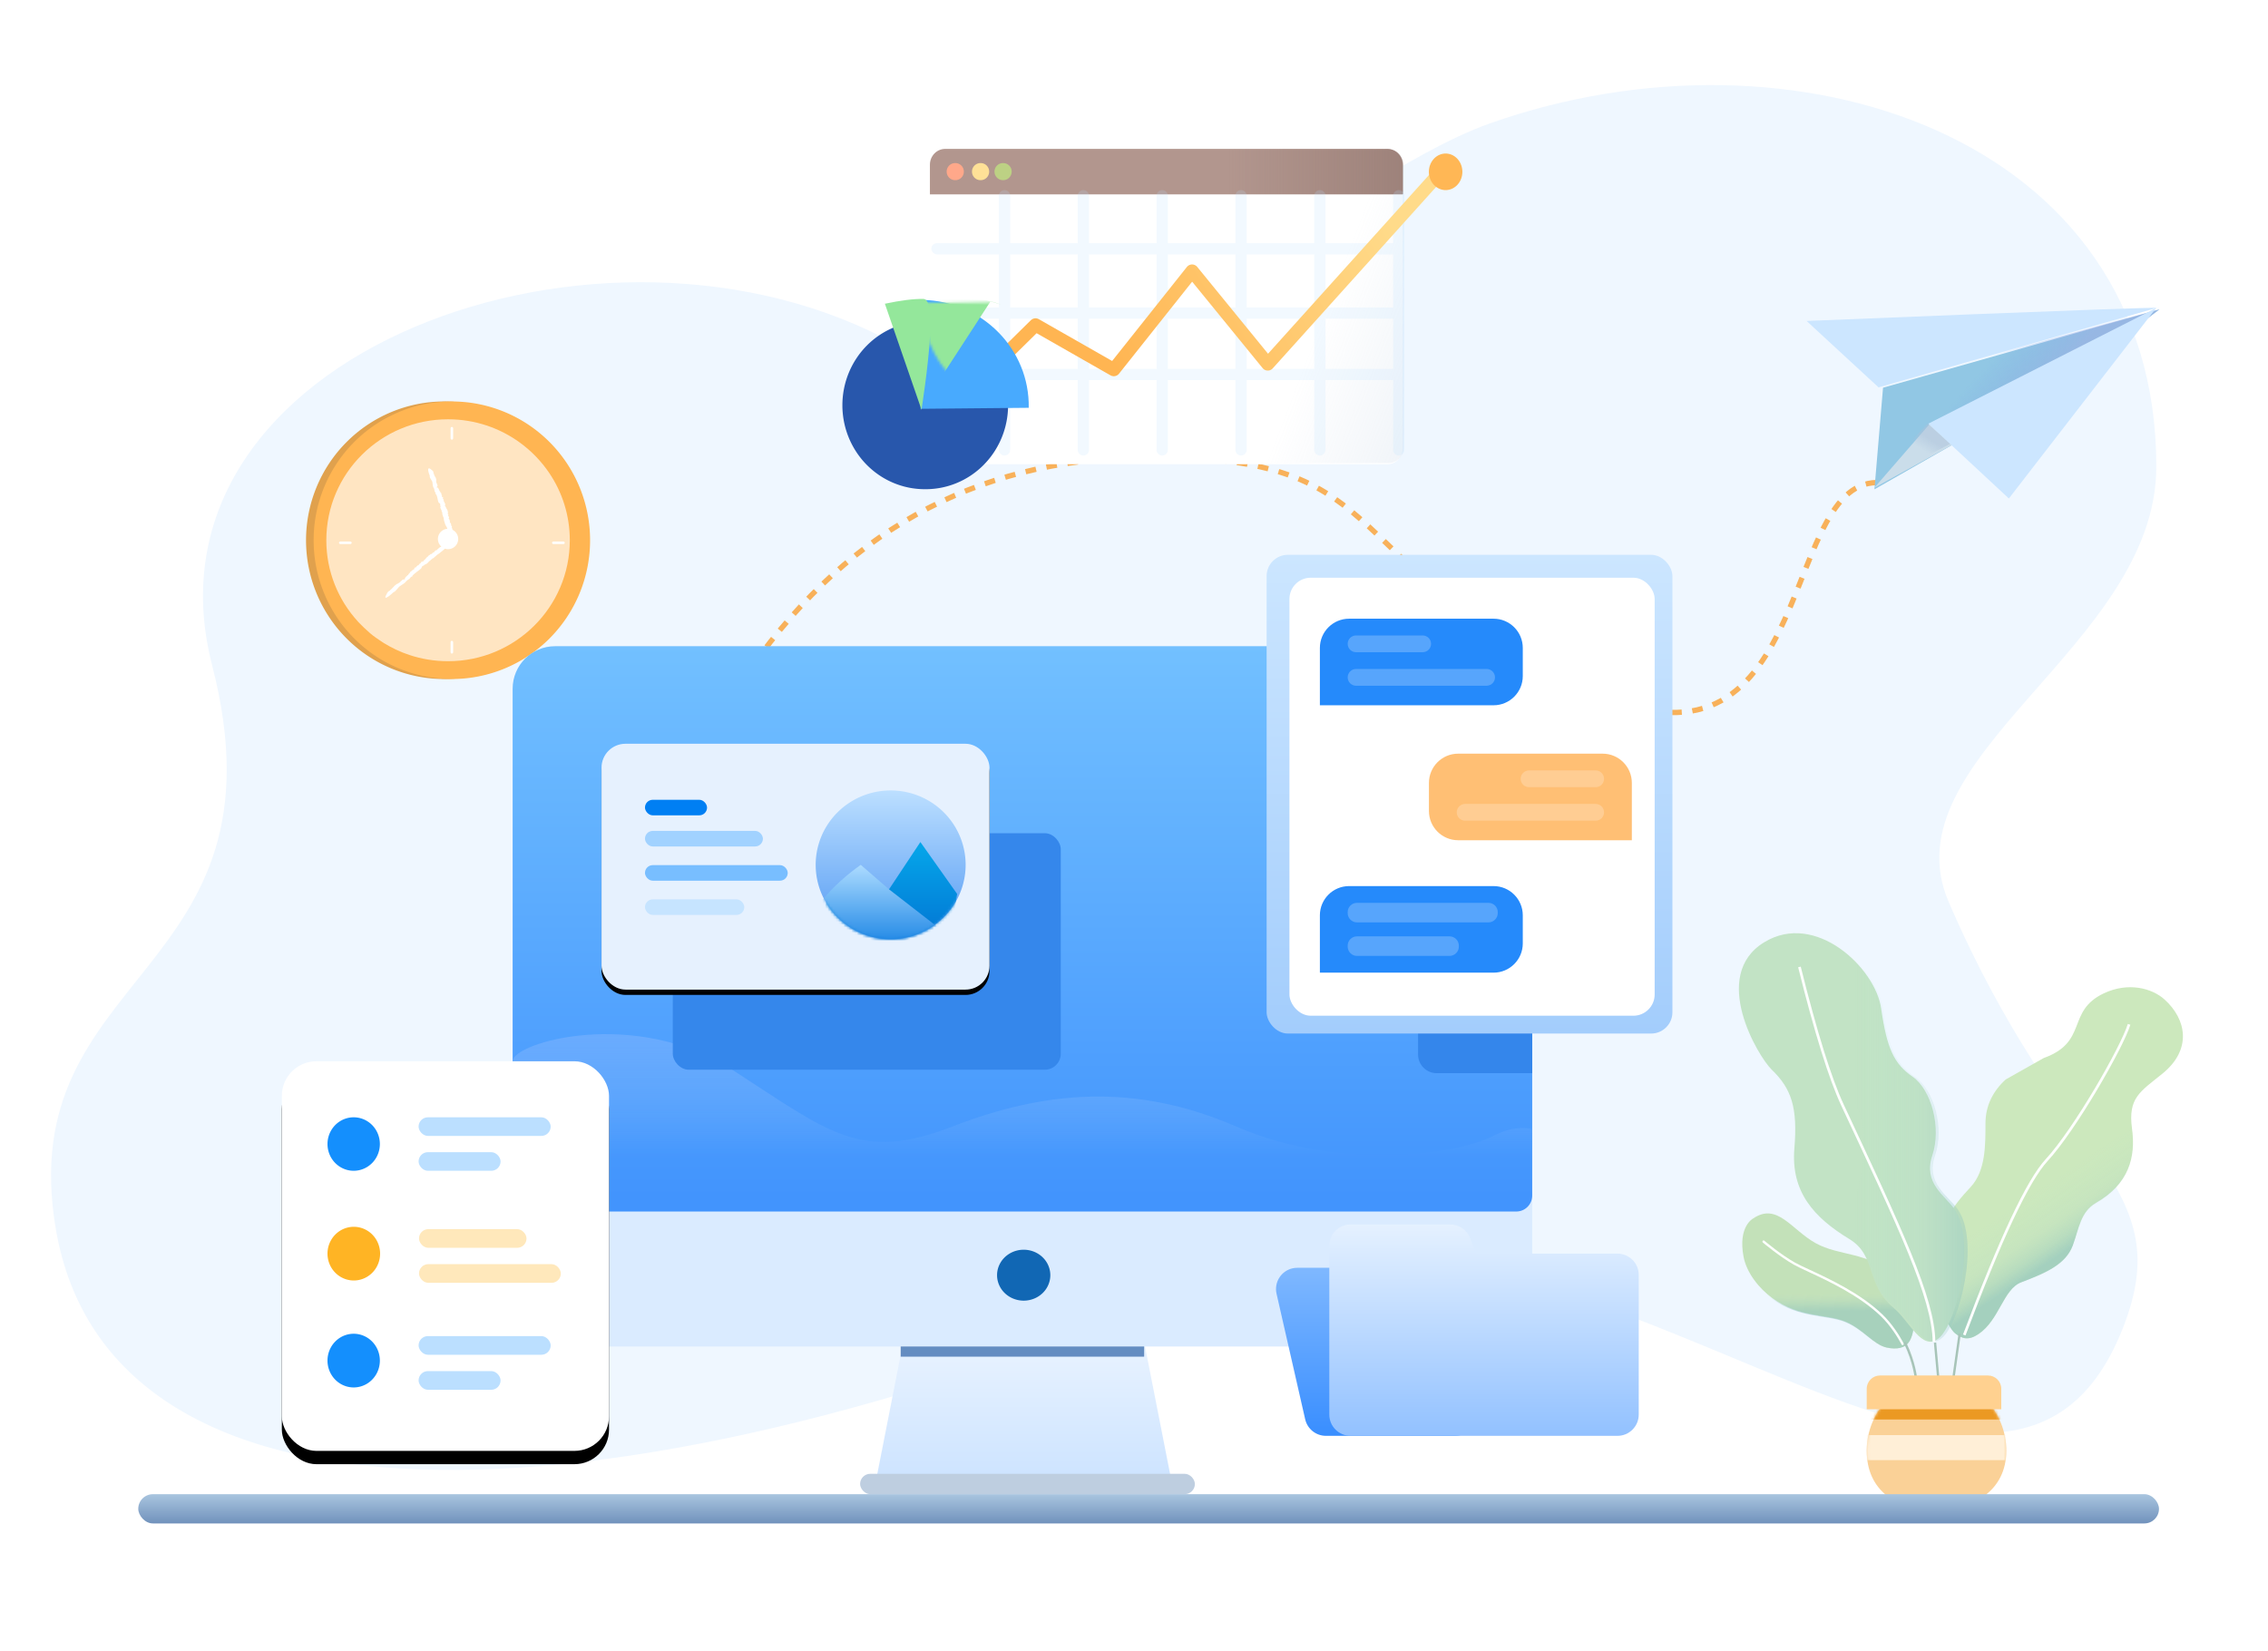 <svg xmlns="http://www.w3.org/2000/svg" xmlns:xlink="http://www.w3.org/1999/xlink" viewBox="0 0 853 621" class="design-iconfont">
  <defs>
    <linearGradient x1="50%" y1="-12.136%" x2="50%" y2="100%" id="oqj4mycbaa">
      <stop stop-color="#F6FAFF" offset="0%"/>
      <stop stop-color="#CCE3FF" offset="100%"/>
    </linearGradient>
    <linearGradient x1="50%" y1="0%" x2="50%" y2="97.499%" id="qhubpu86kd">
      <stop stop-color="#72C0FF" offset="0%"/>
      <stop stop-color="#4294FD" offset="100%"/>
    </linearGradient>
    <linearGradient x1="50%" y1="0%" x2="50%" y2="59.912%" id="n0f7hp96ge">
      <stop stop-color="#A6BEFF" stop-opacity=".306" offset="0%"/>
      <stop stop-color="#FFF" stop-opacity="0" offset="100%"/>
    </linearGradient>
    <linearGradient x1="50%" y1="0%" x2="50%" y2="100%" id="1nts7q3rhj">
      <stop stop-color="#BCDFFF" offset="0%"/>
      <stop stop-color="#5299F3" offset="100%"/>
    </linearGradient>
    <linearGradient x1="50%" y1="0%" x2="50%" y2="100%" id="8o5xlgf7ck">
      <stop stop-color="#05A7EA" offset="0%"/>
      <stop stop-color="#026ED0" offset="100%"/>
    </linearGradient>
    <linearGradient x1="50%" y1="0%" x2="50%" y2="100%" id="jc6znkgl3m">
      <stop stop-color="#ACDBFF" offset="0%"/>
      <stop stop-color="#0E7DE2" offset="100%"/>
    </linearGradient>
    <linearGradient x1="50%" y1="0%" x2="50%" y2="100%" id="koj9nazkxo">
      <stop stop-color="#CCE6FF" offset="0%"/>
      <stop stop-color="#A3CDFC" offset="100%"/>
    </linearGradient>
    <linearGradient x1="50%" y1="0%" x2="50%" y2="100%" id="pejmls898t">
      <stop stop-color="#7FB8FF" offset="0%"/>
      <stop stop-color="#398EFF" offset="100%"/>
    </linearGradient>
    <linearGradient x1="50%" y1="0%" x2="50%" y2="100%" id="szjh3vgkvu">
      <stop stop-color="#E5F1FF" offset="0%"/>
      <stop stop-color="#92C1FF" offset="100%"/>
    </linearGradient>
    <linearGradient x1="50.759%" y1="51.581%" x2="59.839%" y2="69.69%" id="g1mpbs2uwx">
      <stop stop-color="#A9E0CE" stop-opacity=".001" offset="0%"/>
      <stop stop-color="#A5D0C7" stop-opacity=".142" offset="53.62%"/>
      <stop stop-color="#92C6C1" stop-opacity=".351" offset="80.67%"/>
      <stop stop-color="#8CC2BF" stop-opacity=".628" offset="100%"/>
    </linearGradient>
    <linearGradient x1="49.904%" y1="38.995%" x2="50.239%" y2="63.032%" id="7bmw0b583y">
      <stop stop-color="#B5D9CD" stop-opacity="0" offset="35.28%"/>
      <stop stop-color="#A5D0C7" stop-opacity=".142" offset="53.62%"/>
      <stop stop-color="#92C6C1" stop-opacity=".351" offset="80.67%"/>
      <stop stop-color="#8CC2BF" stop-opacity=".5" offset="100%"/>
    </linearGradient>
    <linearGradient x1="35.28%" y1="50%" x2="100%" y2="50%" id="2jur4qrecz">
      <stop stop-color="#99E9CF" stop-opacity="0" offset="0%"/>
      <stop stop-color="#A5D0C7" stop-opacity=".142" offset="53.62%"/>
      <stop stop-color="#92C6C1" stop-opacity=".351" offset="80.67%"/>
      <stop stop-color="#8CC2BF" stop-opacity=".5" offset="100%"/>
    </linearGradient>
    <linearGradient x1="50%" y1="0%" x2="50%" y2="100%" id="ok1d8iduvD">
      <stop stop-color="#A9C5DF" offset="0%"/>
      <stop stop-color="#7192BC" offset="100%"/>
    </linearGradient>
    <linearGradient x1="81.674%" y1="58.127%" x2="161.656%" y2="78.648%" id="ohgsz1vupF">
      <stop stop-color="#ABC1DA" stop-opacity="0" offset="0%"/>
      <stop stop-color="#ABC1DA" offset="100%"/>
    </linearGradient>
    <linearGradient x1="0%" y1="50%" x2="100%" y2="50%" id="n4fkowsboG">
      <stop stop-color="#896E67" stop-opacity="0" offset="0%"/>
      <stop stop-color="#896E67" offset="100%"/>
    </linearGradient>
    <linearGradient x1="92.813%" y1="40.27%" x2="16.912%" y2="61.33%" id="ew0h6lxo4H">
      <stop stop-color="#FFDB8A" offset="0%"/>
      <stop stop-color="#FFB552" offset="100%"/>
    </linearGradient>
    <linearGradient x1="65.825%" y1="41.144%" x2="45.19%" y2="52.692%" id="11ng8tqb2K">
      <stop stop-color="#79A0E3" stop-opacity="0" offset="0%"/>
      <stop stop-color="#9CABE3" offset="100%"/>
    </linearGradient>
    <linearGradient x1="37.532%" y1="40.337%" x2="26.509%" y2="24.283%" id="ynpihu6hoL">
      <stop stop-color="#ABC1DA" stop-opacity="0" offset="0%"/>
      <stop stop-color="#ABC1DA" offset="100%"/>
    </linearGradient>
    <filter x="-39.3%" y="-469.8%" width="178.6%" height="1039.7%" id="7y3l5e0qpb">
      <feGaussianBlur stdDeviation="12" in="SourceGraphic"/>
    </filter>
    <filter x="-11%" y="-15.1%" width="121.9%" height="134.6%" id="zmgkgvm5og">
      <feOffset dy="2" in="SourceAlpha" result="shadowOffsetOuter1"/>
      <feGaussianBlur stdDeviation="5" in="shadowOffsetOuter1" result="shadowBlurOuter1"/>
      <feColorMatrix values="0 0 0 0 0.046 0 0 0 0 0.362 0 0 0 0 0.65 0 0 0 0.528 0" in="shadowBlurOuter1"/>
    </filter>
    <filter x="-21.9%" y="-18.6%" width="143.9%" height="137.2%" id="npm1h1ri2n">
      <feOffset dx="-4" dy="5" in="SourceAlpha" result="shadowOffsetOuter1"/>
      <feGaussianBlur stdDeviation="6" in="shadowOffsetOuter1" result="shadowBlurOuter1"/>
      <feColorMatrix values="0 0 0 0 0 0 0 0 0 0.356 0 0 0 0 0.681 0 0 0 0.358 0" in="shadowBlurOuter1" result="shadowMatrixOuter1"/>
      <feMerge>
        <feMergeNode in="shadowMatrixOuter1"/>
        <feMergeNode in="SourceGraphic"/>
      </feMerge>
    </filter>
    <filter x="-22.9%" y="-53.7%" width="145.9%" height="207.5%" id="8alwhh7l3p">
      <feOffset dy="2" in="SourceAlpha" result="shadowOffsetOuter1"/>
      <feGaussianBlur stdDeviation="3.5" in="shadowOffsetOuter1" result="shadowBlurOuter1"/>
      <feColorMatrix values="0 0 0 0 0.236 0 0 0 0 0.497 0 0 0 0 0.922 0 0 0 0.434 0" in="shadowBlurOuter1" result="shadowMatrixOuter1"/>
      <feMerge>
        <feMergeNode in="shadowMatrixOuter1"/>
        <feMergeNode in="SourceGraphic"/>
      </feMerge>
    </filter>
    <filter x="-22.9%" y="-53.7%" width="145.9%" height="207.5%" id="3o7oef0edq">
      <feOffset dy="2" in="SourceAlpha" result="shadowOffsetOuter1"/>
      <feGaussianBlur stdDeviation="3.5" in="shadowOffsetOuter1" result="shadowBlurOuter1"/>
      <feColorMatrix values="0 0 0 0 0.236 0 0 0 0 0.497 0 0 0 0 0.922 0 0 0 0.434 0" in="shadowBlurOuter1" result="shadowMatrixOuter1"/>
      <feMerge>
        <feMergeNode in="shadowMatrixOuter1"/>
        <feMergeNode in="SourceGraphic"/>
      </feMerge>
    </filter>
    <filter x="-22.9%" y="-53.7%" width="145.9%" height="207.5%" id="kwkt7eh6or">
      <feOffset dy="2" in="SourceAlpha" result="shadowOffsetOuter1"/>
      <feGaussianBlur stdDeviation="3.5" in="shadowOffsetOuter1" result="shadowBlurOuter1"/>
      <feColorMatrix values="0 0 0 0 1 0 0 0 0 0.749 0 0 0 0 0.455 0 0 0 0.477 0" in="shadowBlurOuter1" result="shadowMatrixOuter1"/>
      <feMerge>
        <feMergeNode in="shadowMatrixOuter1"/>
        <feMergeNode in="SourceGraphic"/>
      </feMerge>
    </filter>
    <filter x="-14.7%" y="-25.2%" width="129.3%" height="150.3%" id="tev91vq9gs">
      <feOffset dy="2" in="SourceAlpha" result="shadowOffsetOuter1"/>
      <feGaussianBlur stdDeviation="4" in="shadowOffsetOuter1" result="shadowBlurOuter1"/>
      <feColorMatrix values="0 0 0 0 0.211 0 0 0 0 0.445 0 0 0 0 0.654 0 0 0 0.456 0" in="shadowBlurOuter1" result="shadowMatrixOuter1"/>
      <feMerge>
        <feMergeNode in="shadowMatrixOuter1"/>
        <feMergeNode in="SourceGraphic"/>
      </feMerge>
    </filter>
    <filter x="-16.7%" y="-10.6%" width="133.3%" height="128%" id="zpox8lgh0v">
      <feOffset dy="5" in="SourceAlpha" result="shadowOffsetOuter1"/>
      <feGaussianBlur stdDeviation="6" in="shadowOffsetOuter1" result="shadowBlurOuter1"/>
      <feColorMatrix values="0 0 0 0 0 0 0 0 0 0.356 0 0 0 0 0.681 0 0 0 0.259 0" in="shadowBlurOuter1"/>
    </filter>
    <filter x="-16.1%" y="-109.4%" width="132.2%" height="318.7%" id="zjl2h6m9wB">
      <feGaussianBlur stdDeviation="3" in="SourceGraphic"/>
    </filter>
    <filter x="-14.3%" y="-21.5%" width="128.6%" height="143%" id="jmdp7u2jpE">
      <feOffset dy="2" in="SourceAlpha" result="shadowOffsetOuter1"/>
      <feGaussianBlur stdDeviation="5.5" in="shadowOffsetOuter1" result="shadowBlurOuter1"/>
      <feColorMatrix values="0 0 0 0 0.342 0 0 0 0 0.536 0 0 0 0 0.775 0 0 0 0.365 0" in="shadowBlurOuter1" result="shadowMatrixOuter1"/>
      <feMerge>
        <feMergeNode in="shadowMatrixOuter1"/>
        <feMergeNode in="SourceGraphic"/>
      </feMerge>
    </filter>
    <path d="M16,0 L367.464,0 C376.3,-1.623249e-15 383.464,7.163 383.464,16 L383.464,206.632 C383.464,209.945 380.777,212.632 377.464,212.632 L6,212.632 C2.686,212.632 1.95625262e-14,209.945 0,206.632 L0,16 C-1.082166e-15,7.163 7.163,-3.70582152e-15 16,0 Z" id="t43tik3syc"/>
    <path id="asxncio1mi" d="M28.199 0A28.199 27.978 0 1 0 28.199 55.956A28.199 27.978 0 1 0 28.199 0Z"/>
    <path d="M25.684,49.372 C40.181,49.372 52.498,41.969 52.498,27.037 C52.498,12.105 40.746,0 26.249,0 C11.752,0 0,12.105 0,27.037 C0,41.969 11.187,49.372 25.684,49.372 Z" id="pkjchom5uA"/>
    <path d="M40.962,40.675 C40.233,13.558 39.869,0 39.869,0 C17.85,0 -1.13686838e-13,18.211 -1.13686838e-13,40.675 C-1.13686838e-13,40.675 13.654,40.675 40.962,40.675 Z" id="l450dzoqqI"/>
    <rect id="l3g67aof5h" x="0" y="0" width="145.915" height="92.466" rx="9"/>
    <rect id="hvu4rwdvew" x="0" y="0" width="123.052" height="146.543" rx="13"/>
  </defs>
  <g fill="none" fill-rule="evenodd">
    <path d="M337.408,129.746 C402.114,165.764 499.742,67.873 560.36,46.416 C674.48,6.021 811,50.981 811,175.467 C811,243.088 709.372,284.698 732.922,339.273 C775.756,438.534 819.704,445.634 798.371,499.661 C751.56,618.209 592.015,425.443 452.814,483.433 C222.691,579.299 41,579.299 21,462.309 C4.288,364.553 110.083,367.726 79.773,250.207 C49.463,132.688 227.433,68.53 337.408,129.746 Z" fill="#EFF7FF"/>
    <path d="M279,256.32 C315.96,200.894 366.138,172.796 429.535,172.027 C524.63,170.874 499.202,206.742 591.572,256.32 C683.942,305.898 667.815,181.609 706,181.504" stroke="#F8B15A" stroke-width="2" stroke-dasharray="4"/>
    <g fill-rule="nonzero">
      <path fill="#E0A14D" d="M54.849 0A51.987 52.2 0 1 0 54.849 104.4A51.987 52.2 0 1 0 54.849 0Z" transform="matrix(-1 0 0 1 221.935 151)"/>
      <path fill="#FFB552" d="M51.987 0A51.987 52.2 0 1 0 51.987 104.4A51.987 52.2 0 1 0 51.987 0Z" transform="matrix(-1 0 0 1 221.935 151)"/>
      <path d="M80.514,88.888 C79.54,89.548 78.577,90.24 77.57,90.867 C76.109,91.769 74.593,92.594 73.022,93.33 C71.395,94.1 69.724,94.771 67.998,95.342 C63.416,96.871 58.514,97.696 53.412,97.696 C28.126,97.696 7.631,77.331 7.631,52.206 C7.631,42.804 10.497,34.062 15.422,26.816 C16.905,24.628 18.587,22.572 20.424,20.669 C22.261,18.767 24.264,17.03 26.411,15.468 C33.98,9.959 43.32,6.705 53.423,6.705 C78.71,6.705 99.205,27.069 99.205,52.195 C99.205,63.971 94.701,74.703 87.319,82.774 C87.319,82.796 83.457,86.909 80.514,88.888 Z" fill="#FFE5C2" transform="matrix(-1 0 0 1 221.935 151)"/>
      <g fill="#FFF">
        <path d="M0.519,21.442 L0.574,21.388 C0.563,21.388 0.541,21.399 0.519,21.442 Z" transform="matrix(-1 0 0 1 171.131 176.164)"/>
        <path d="M4.131,5.07 C4.131,5.059 4.131,5.059 4.131,5.049 C4.12,5.07 4.12,5.07 4.131,5.07 Z" transform="matrix(-1 0 0 1 171.131 176.164)"/>
        <path d="M2.336,19.197 C2.336,19.208 2.336,19.208 2.336,19.197 C2.336,19.208 2.336,19.219 2.336,19.219 L2.336,19.197 Z" transform="matrix(-1 0 0 1 171.131 176.164)"/>
        <path d="M2.948,22.478 C3.317,21.625 3.653,21.431 3.855,20.514 C4.023,20.093 4.107,19.629 4.225,19.197 C4.09,18.97 4.409,18.647 4.309,18.388 L4.46,18.312 C4.426,18.226 4.426,18.118 4.51,18.053 L4.544,18.064 C4.493,17.934 4.594,17.805 4.577,17.74 L4.611,17.751 L4.645,17.6 L4.678,17.632 C4.661,17.405 4.729,17.19 4.829,17.006 L4.678,17.006 C4.981,16.618 4.729,16.423 5.048,16.089 L5.081,16.1 C4.863,15.582 5.585,15.398 5.401,14.869 C5.417,14.934 5.485,14.859 5.518,14.859 C5.552,14.632 5.619,14.394 5.333,14.351 C5.384,14.189 5.468,14.233 5.585,14.222 C5.468,14.2 5.451,14.06 5.501,13.93 L5.535,13.995 L5.619,13.628 L5.367,13.671 C5.501,13.488 5.669,13.661 5.669,13.466 L5.485,13.445 C5.619,13.186 5.955,13.067 6.19,12.83 C6.627,11.772 6.526,10.563 7.215,9.614 L7.366,9.592 C7.585,9.603 7.148,9.279 7.349,9.268 L7.299,9.139 C7.349,9.106 7.417,9.052 7.433,9.117 C7.484,9.009 7.45,9.009 7.4,8.923 L7.568,8.826 C7.82,8.416 7.685,8.027 7.887,7.585 C8.341,7.088 8.425,6.052 8.475,5.459 C8.441,4.606 9.601,3.775 9.517,2.89 C9.55,2.869 9.517,2.793 9.483,2.782 L9.769,2.027 C9.769,2.027 11.096,-1.653 8.408,0.904 L8.374,0.883 C8.122,1.282 8.005,1.541 8.139,1.865 C7.837,1.876 7.988,2.199 7.87,2.286 L7.853,2.275 C7.988,2.556 7.501,2.771 7.601,3.041 C7.585,3.03 7.501,3.009 7.517,2.955 C7.501,3.138 7.467,3.387 7.299,3.387 C7.198,3.818 6.913,4.401 7.097,4.714 L7.064,4.692 C7.181,4.876 7.03,4.897 7.047,5.081 C7.03,5.092 7.013,5.102 6.997,5.092 C7.114,5.286 6.862,5.588 6.879,5.739 L6.761,5.728 L6.677,6.074 L6.745,5.955 C7.03,6.041 6.476,6.182 6.577,6.451 C6.459,6.678 7.047,7.002 6.812,7.218 C6.913,7.347 6.61,7.088 6.661,7.272 C6.509,7.25 6.593,7.175 6.442,7.207 C6.459,7.38 6.19,7.455 6.224,7.682 L6.106,7.671 C6.241,7.973 5.77,8.157 5.921,8.362 C5.921,8.653 5.501,8.491 5.636,8.815 L5.434,8.901 C5.367,9.02 5.602,9.02 5.485,9.139 C5.384,9.117 5.35,9.301 5.266,9.203 C4.997,9.495 5.283,9.862 4.863,10.229 C5.031,10.347 4.846,10.531 4.981,10.617 C4.897,10.617 4.829,11.027 4.712,10.768 C4.695,10.747 4.712,10.714 4.745,10.714 L4.628,10.671 C4.325,10.876 4.611,11.114 4.493,11.34 C4.561,11.276 4.577,11.189 4.645,11.254 L4.561,11.47 L4.477,11.416 L4.309,11.729 L4.443,11.707 C4.325,11.858 4.09,11.88 4.208,12.074 C4.275,12.171 4.426,11.955 4.409,12.117 C4.258,12.312 4.023,12.603 3.889,12.862 C4.04,12.862 4.006,12.927 4.006,13.002 L3.889,12.991 C3.956,13.294 3.586,13.056 3.62,13.358 L3.536,13.326 L3.771,13.434 C3.922,13.725 3.469,13.531 3.704,13.866 C3.721,13.747 3.989,13.855 3.889,13.984 L3.788,13.93 C3.788,14.006 3.821,14.038 3.788,14.092 C3.737,14.038 3.62,14.049 3.603,14.157 L3.485,14.06 L3.637,14.297 C3.452,14.438 3.519,14.718 3.334,14.761 C3.334,14.761 3.133,15.096 3.284,15.204 C3.2,15.118 3.082,15.301 2.965,15.225 C3.065,15.333 3.082,15.614 2.897,15.7 L2.881,15.679 C2.612,16.056 2.847,16.38 2.561,16.715 C2.713,16.715 2.561,16.898 2.763,16.877 C2.813,17.265 2.158,17.492 2.679,17.708 C2.645,17.88 2.477,17.891 2.427,17.967 L2.41,17.923 C2.343,18.247 2.326,18.334 2.225,18.56 C2.242,18.679 2.494,18.744 2.36,18.938 C2.276,18.852 2.276,18.949 2.242,19.024 C2.242,18.97 2.209,18.949 2.108,19.046 C2.141,19.067 2.141,19.089 2.158,19.111 C2.141,19.111 2.141,19.111 2.125,19.111 C2.125,19.24 2.158,19.229 2.192,19.165 C2.209,19.165 2.225,19.165 2.259,19.154 C2.074,19.272 2.141,19.532 1.957,19.521 C1.873,19.92 1.957,20.222 1.923,20.557 C1.822,20.578 1.755,20.492 1.755,20.395 L1.705,20.632 C1.57,20.611 1.671,20.492 1.671,20.416 C1.369,20.665 1.688,21.01 1.385,21.301 L1.469,21.388 L1.453,21.409 C1.503,21.42 1.553,21.496 1.553,21.55 C1.419,21.582 1.285,21.506 1.251,21.668 C1.1,21.776 1.184,22.035 1.184,22.208 C1.234,22.122 1.285,22.165 1.318,22.208 C1.301,22.283 1.167,22.316 1.201,22.381 L1.049,22.37 C1.201,22.359 1.133,22.596 1.184,22.64 C1.049,22.672 1.133,22.499 1.049,22.467 C0.949,22.791 0.999,22.629 0.915,22.953 C0.982,23.136 1.066,22.942 1.184,23.039 C1.167,23.19 1.217,23.352 1.066,23.514 L1.217,23.481 C1.234,23.784 1.15,23.945 0.949,24.118 C1.352,26.374 2.326,24.776 2.326,24.776 C2.981,23.967 2.729,23.481 2.948,22.478 Z" transform="matrix(-1 0 0 1 171.131 176.164)"/>
      </g>
      <path d="M51.987,14.367 C51.72,14.367 51.51,14.133 51.51,13.836 L51.51,10.109 C51.51,9.812 51.72,9.578 51.987,9.578 C52.254,9.578 52.464,9.812 52.464,10.109 L52.464,13.836 C52.464,14.123 52.245,14.367 51.987,14.367 Z" fill="#FFF" transform="matrix(-1 0 0 1 221.935 151)"/>
      <path d="M51.987,94.822 C51.72,94.822 51.51,94.589 51.51,94.291 L51.51,90.564 C51.51,90.267 51.72,90.033 51.987,90.033 C52.254,90.033 52.464,90.267 52.464,90.564 L52.464,94.291 C52.464,94.589 52.245,94.822 51.987,94.822 Z" fill="#FFF" transform="matrix(-1 0 0 1 221.935 151)"/>
      <path d="M93.906,53.637 L90.194,53.637 C89.898,53.637 89.666,53.426 89.666,53.158 C89.666,52.89 89.898,52.679 90.194,52.679 L93.906,52.679 C94.202,52.679 94.435,52.89 94.435,53.158 C94.435,53.426 94.202,53.637 93.906,53.637 Z" fill="#FFF" transform="matrix(-1 0 0 1 221.935 151)"/>
      <path d="M13.78,53.637 L10.068,53.637 C9.772,53.637 9.539,53.426 9.539,53.158 C9.539,52.89 9.772,52.679 10.068,52.679 L13.78,52.679 C14.076,52.679 14.308,52.89 14.308,53.158 C14.308,53.426 14.065,53.637 13.78,53.637 Z" fill="#FFF" transform="matrix(-1 0 0 1 221.935 151)"/>
      <g fill="#FFF">
        <path d="M4.411,1.612 L4.455,1.688 C4.466,1.677 4.455,1.656 4.411,1.612 Z" transform="matrix(-1 0 0 1 171.291 202.219)"/>
        <path d="M21.685,12.07 C21.696,12.07 21.696,12.07 21.708,12.07 C21.696,12.07 21.696,12.07 21.685,12.07 Z" transform="matrix(-1 0 0 1 171.291 202.219)"/>
        <path d="M6.372,4.308 L6.372,4.308 C6.361,4.308 6.35,4.308 6.35,4.308 L6.372,4.308 Z" transform="matrix(-1 0 0 1 171.291 202.219)"/>
        <path d="M2.893,2.974 C3.763,3.813 3.915,4.225 4.872,4.942 C5.307,5.339 5.807,5.705 6.242,6.056 C6.525,6.071 6.808,6.544 7.112,6.621 L7.167,6.788 C7.275,6.819 7.384,6.865 7.449,6.987 L7.428,7.002 C7.58,7.048 7.71,7.2 7.786,7.231 L7.765,7.246 L7.917,7.368 L7.873,7.383 C8.123,7.505 8.352,7.689 8.537,7.902 L8.569,7.78 C8.939,8.268 9.2,8.177 9.515,8.665 L9.494,8.68 C10.113,8.802 10.168,9.55 10.788,9.703 C10.711,9.687 10.788,9.779 10.777,9.809 C11.016,9.977 11.277,10.175 11.375,9.962 C11.538,10.114 11.483,10.145 11.462,10.252 C11.505,10.16 11.668,10.236 11.799,10.343 L11.723,10.328 L12.114,10.618 L12.125,10.374 C12.299,10.603 12.082,10.648 12.288,10.755 L12.353,10.603 C12.614,10.877 12.68,11.243 12.886,11.579 C13.963,12.601 15.322,13.257 16.235,14.417 L16.235,14.569 C16.181,14.753 16.627,14.569 16.594,14.753 L16.746,14.783 C16.768,14.844 16.822,14.936 16.746,14.92 C16.855,15.027 16.866,14.997 16.975,15.012 L17.051,15.226 C17.453,15.683 17.91,15.805 18.356,16.248 C18.812,16.934 19.943,17.651 20.585,18.048 C21.531,18.536 22.216,20.047 23.205,20.504 C23.227,20.55 23.314,20.565 23.325,20.55 L24.108,21.252 C24.108,21.252 27.903,24.639 25.608,20.733 L25.641,20.718 C25.25,20.26 24.989,20.001 24.608,19.925 C24.662,19.665 24.26,19.589 24.195,19.436 L24.217,19.421 C23.88,19.36 23.738,18.811 23.412,18.735 C23.434,18.719 23.466,18.674 23.521,18.719 C23.325,18.582 23.053,18.414 23.097,18.277 C22.64,17.926 22.053,17.331 21.672,17.3 L21.705,17.285 C21.476,17.285 21.487,17.117 21.281,17.041 C21.281,17.011 21.27,16.995 21.27,16.995 C21.031,16.98 20.748,16.568 20.585,16.507 L20.617,16.416 L20.259,16.126 L20.378,16.263 C20.226,16.461 20.182,15.882 19.856,15.821 C19.628,15.592 19.16,15.897 18.965,15.561 C18.802,15.576 19.149,15.47 18.932,15.409 C18.986,15.287 19.052,15.409 19.052,15.256 C18.856,15.165 18.823,14.89 18.573,14.783 L18.606,14.676 C18.247,14.615 18.138,14.097 17.877,14.097 C17.551,13.929 17.812,13.639 17.431,13.578 L17.377,13.349 C17.257,13.212 17.214,13.425 17.105,13.242 C17.149,13.166 16.953,13.029 17.073,13.013 C16.812,12.601 16.344,12.632 16.018,12.052 C15.855,12.128 15.681,11.854 15.561,11.915 C15.583,11.838 15.137,11.533 15.442,11.594 C15.463,11.594 15.507,11.64 15.485,11.655 L15.55,11.579 C15.387,11.198 15.072,11.304 14.843,11.06 C14.898,11.152 14.996,11.228 14.909,11.243 L14.691,11.045 L14.767,10.999 L14.463,10.664 L14.463,10.801 C14.322,10.603 14.343,10.389 14.093,10.374 C13.974,10.374 14.191,10.633 14.006,10.526 C13.821,10.267 13.539,9.886 13.278,9.626 C13.256,9.764 13.18,9.687 13.093,9.641 L13.125,9.535 C12.777,9.413 13.115,9.23 12.777,9.077 L12.832,9.031 L12.669,9.169 C12.321,9.138 12.614,8.848 12.212,8.848 C12.332,8.924 12.169,9.107 12.049,8.94 L12.125,8.879 C12.038,8.833 11.995,8.848 11.951,8.787 C12.016,8.772 12.038,8.665 11.918,8.589 L12.049,8.543 L11.755,8.528 C11.636,8.284 11.31,8.177 11.299,7.978 C11.299,7.978 10.962,7.597 10.82,7.673 C10.929,7.643 10.744,7.444 10.853,7.383 C10.711,7.399 10.407,7.246 10.342,7.048 L10.363,7.048 C10.005,6.575 9.602,6.59 9.287,6.132 C9.254,6.254 9.091,6.026 9.07,6.209 C8.624,6.026 8.504,5.308 8.178,5.644 C7.993,5.522 8.015,5.37 7.939,5.263 L7.993,5.278 C7.656,5.034 7.558,4.958 7.319,4.729 C7.177,4.668 7.069,4.851 6.873,4.622 C6.982,4.607 6.884,4.546 6.808,4.469 C6.862,4.5 6.895,4.485 6.808,4.332 C6.786,4.347 6.753,4.347 6.721,4.332 C6.721,4.332 6.721,4.317 6.732,4.317 C6.579,4.225 6.601,4.271 6.656,4.347 C6.645,4.363 6.645,4.378 6.656,4.424 C6.558,4.195 6.264,4.088 6.308,3.935 C5.894,3.615 5.536,3.508 5.177,3.279 C5.166,3.173 5.275,3.173 5.383,3.234 L5.133,3.05 C5.177,2.944 5.296,3.111 5.383,3.157 C5.177,2.745 4.72,2.822 4.459,2.379 L4.35,2.394 L4.339,2.364 C4.318,2.41 4.22,2.41 4.165,2.379 C4.155,2.242 4.263,2.166 4.089,2.028 C4.002,1.83 3.698,1.754 3.513,1.647 C3.6,1.738 3.546,1.769 3.491,1.769 C3.404,1.708 3.404,1.571 3.317,1.555 L3.361,1.433 C3.339,1.571 3.089,1.372 3.035,1.387 C3.024,1.25 3.198,1.418 3.252,1.372 C2.915,1.098 3.089,1.235 2.752,0.96 C2.534,0.899 2.73,1.098 2.6,1.143 C2.437,1.037 2.241,0.991 2.099,0.762 L2.11,0.914 C1.784,0.747 1.61,0.579 1.469,0.304 C-1.097,-0.703 0.479,1.113 0.479,1.113 C1.251,2.105 1.838,2.166 2.893,2.974 Z" transform="matrix(-1 0 0 1 171.291 202.219)"/>
      </g>
      <path fill="#FFF" d="M53.418 47.89A3.816 3.831 0 1 0 53.418 55.552A3.816 3.831 0 1 0 53.418 47.89Z" transform="matrix(-1 0 0 1 221.935 151)"/>
    </g>
    <g transform="translate(192.804 243.053)">
      <path fill="url(#oqj4mycbaa)" d="M150.142 245.197L234.275 245.197 248.011 315.116 136.406 315.116z"/>
      <path fill-opacity=".672" fill="#265DA4" filter="url(#7y3l5e0qpb)" d="M145.945 259.564H237.518V267.226H145.945z"/>
      <rect fill="#DAEBFF" y="192.518" width="383.464" height="70.877" rx="16"/>
      <mask id="2sjpkz1yzf" fill="#fff">
        <use xlink:href="#t43tik3syc"/>
      </mask>
      <use fill="url(#qhubpu86kd)" xlink:href="#t43tik3syc"/>
      <path d="M3.19744231e-14,156.121 C3.19744231e-14,149.061 46.027,135.7 82.58,159.294 C119.132,182.887 130.691,194.122 165.33,180.691 C199.968,167.26 233.901,164.075 272.212,180.691 C310.522,197.307 354.548,191.54 368.814,184.189 C383.079,176.839 391.41,185.143 392.25,187.727 C393.09,190.311 387.048,204.468 386.73,208.374 C386.518,210.978 310.497,217.984 158.666,229.393 L8.748,224.732 L-15,208.374 C-5,178.246 3.19744231e-14,160.829 3.19744231e-14,156.121 Z" fill="url(#n0f7hp96ge)" mask="url(#2sjpkz1yzf)"/>
      <path fill="#1167B4" d="M192.209 226.999A10.016 9.578 0 1 0 192.209 246.155A10.016 9.578 0 1 0 192.209 226.999Z"/>
      <rect fill="#BECEE0" x="130.683" y="311.285" width="125.913" height="7.662" rx="3.831"/>
      <rect fill="#3587EB" x="60.234" y="70.34" width="145.915" height="88.954" rx="6"/>
      <g transform="translate(33.43 36.697)">
        <use fill="#000" filter="url(#zmgkgvm5og)" xlink:href="#l3g67aof5h"/>
        <use fill="#E6F1FE" xlink:href="#l3g67aof5h"/>
        <g transform="translate(80.545 17.557)">
          <mask id="qr0jz1jyfl" fill="#fff">
            <use xlink:href="#asxncio1mi"/>
          </mask>
          <use fill="url(#1nts7q3rhj)" xlink:href="#asxncio1mi"/>
          <path fill="url(#8o5xlgf7ck)" mask="url(#qr0jz1jyfl)" d="M4.741 38.947L16.876 28.935 26.944 38.156 39.383 19.405 53.214 38.947 51.33 50.634 18.639 61.372 3.218 45.324z"/>
          <path d="M47.717,52.817 L27.274,36.95 L16.95,27.978 C11.481,31.877 6.904,36.014 3.218,40.388 C-0.467,44.763 -2.866,48.906 -3.978,52.817 L20.296,55.991 L28.216,61.372 L47.717,52.817 Z" fill="url(#jc6znkgl3m)" mask="url(#qr0jz1jyfl)"/>
        </g>
        <rect fill="#007FF3" x="16.342" y="21.068" width="23.346" height="5.852" rx="2.926"/>
        <rect fill="#C6E4FF" x="16.342" y="58.523" width="37.354" height="5.852" rx="2.926"/>
        <rect fill="#A1D2FF" x="16.342" y="32.773" width="44.358" height="5.852" rx="2.926"/>
        <rect fill="#5FB3FF" opacity=".806" x="16.342" y="45.648" width="53.697" height="5.852" rx="2.926"/>
      </g>
    </g>
    <path d="M434.343,212.421 L463.268,212.421 C467.134,212.421 470.268,215.555 470.268,219.421 L470.268,252.648 L470.268,252.648 L434.343,252.648 C430.477,252.648 427.343,249.514 427.343,245.648 L427.343,219.421 C427.343,215.555 430.477,212.421 434.343,212.421 Z" fill="#3486EB" transform="translate(106 151)"/>
    <g filter="url(#npm1h1ri2n)" transform="translate(480.378 203.679)">
      <rect fill="url(#koj9nazkxo)" width="152.622" height="180.066" rx="8"/>
      <rect fill="#FFF" x="8.585" y="8.62" width="137.36" height="164.742" rx="8"/>
      <g filter="url(#8alwhh7l3p)" transform="translate(20.032 22.029)">
        <path d="M11,0 L65.311,0 C71.386,-2.89234053e-15 76.311,4.925 76.311,11 L76.311,21.565 C76.311,27.64 71.386,32.565 65.311,32.565 L0,32.565 L0,32.565 L0,11 C-7.43989126e-16,4.925 4.925,2.89234053e-15 11,0 Z" fill="#258AFB"/>
        <path d="M13.605,6.303 L38.663,6.303 C40.403,6.303 41.814,7.714 41.814,9.454 C41.814,11.195 40.403,12.606 38.663,12.606 L25.879,12.606 L25.879,12.606 L13.605,12.606 C11.865,12.606 10.454,11.195 10.454,9.454 C10.454,7.714 11.865,6.303 13.605,6.303 Z" fill="#F0F7FF" opacity=".246"/>
        <path d="M13.605,18.909 L62.706,18.909 C64.447,18.909 65.858,20.32 65.858,22.06 C65.858,23.801 64.447,25.212 62.706,25.212 L37.705,25.212 L37.705,25.212 L13.605,25.212 C11.865,25.212 10.454,23.801 10.454,22.06 C10.454,20.32 11.865,18.909 13.605,18.909 Z" fill="#F0F7FF" opacity=".246"/>
      </g>
      <g filter="url(#3o7oef0edq)" transform="translate(20.032 122.598)">
        <path d="M11,0 L65.311,0 C71.386,6.6037315e-16 76.311,4.925 76.311,11 L76.311,21.565 C76.311,27.64 71.386,32.565 65.311,32.565 L0,32.565 L0,32.565 L0,11 C1.03236771e-15,4.925 4.925,2.89234053e-15 11,0 Z" fill="#258AFB"/>
        <path d="M13.954,6.303 L63.403,6.303 C65.336,6.303 66.903,7.87 66.903,9.803 L66.903,10.156 C66.903,12.089 65.336,13.656 63.403,13.656 L38.219,13.656 L38.219,13.656 L13.954,13.656 C12.021,13.656 10.454,12.089 10.454,10.156 L10.454,9.803 C10.454,7.87 12.021,6.303 13.954,6.303 Z" fill="#F0F7FF" opacity=".248"/>
        <path d="M13.954,18.909 L48.768,18.909 C50.701,18.909 52.268,20.476 52.268,22.409 L52.268,22.762 C52.268,24.695 50.701,26.262 48.768,26.262 L31.021,26.262 L31.021,26.262 L13.954,26.262 C12.021,26.262 10.454,24.695 10.454,22.762 L10.454,22.409 C10.454,20.476 12.021,18.909 13.954,18.909 Z" fill="#F0F7FF" opacity=".248"/>
      </g>
      <g filter="url(#kwkt7eh6or)" transform="matrix(-1 0 0 1 137.36 72.793)">
        <path d="M11,0 L65.311,0 C71.386,-1.11598369e-15 76.311,4.925 76.311,11 L76.311,21.565 C76.311,27.64 71.386,32.565 65.311,32.565 L0,32.565 L0,32.565 L0,11 C-7.43989126e-16,4.925 4.925,1.11598369e-15 11,0 Z" fill="#FFBF74"/>
        <path d="M13.605,6.303 L38.663,6.303 C40.403,6.303 41.814,7.714 41.814,9.454 C41.814,11.195 40.403,12.606 38.663,12.606 L25.879,12.606 L25.879,12.606 L13.605,12.606 C11.865,12.606 10.454,11.195 10.454,9.454 C10.454,7.714 11.865,6.303 13.605,6.303 Z" fill="#FFF8F0" opacity=".252"/>
        <path d="M13.605,18.909 L62.706,18.909 C64.447,18.909 65.858,20.32 65.858,22.06 C65.858,23.801 64.447,25.212 62.706,25.212 L37.705,25.212 L37.705,25.212 L13.605,25.212 C11.865,25.212 10.454,23.801 10.454,22.06 C10.454,20.32 11.865,18.909 13.605,18.909 Z" fill="#FFF8F0" opacity=".252"/>
      </g>
    </g>
    <g filter="url(#tev91vq9gs)" transform="translate(479.912 458.558)">
      <path d="M8.002,16.283 L61.827,16.283 C65.884,16.283 69.299,19.32 69.772,23.349 L75.319,70.564 C75.835,74.952 72.695,78.927 68.307,79.443 C67.997,79.479 67.686,79.497 67.374,79.497 L18.77,79.497 C15.037,79.497 11.801,76.916 10.971,73.276 L0.202,26.062 C-0.78,21.754 1.915,17.465 6.223,16.483 C6.806,16.35 7.403,16.283 8.002,16.283 Z" fill="url(#pejmls898t)"/>
      <path d="M20.044,8 C20.044,3.582 23.626,-7.65539184e-17 28.044,0 L65.532,0 C68.866,1.16391727e-15 71.85,2.068 73.021,5.189 L75.189,10.965 L128.419,10.965 C132.837,10.965 136.419,14.547 136.419,18.965 L136.419,71.497 C136.419,75.916 132.837,79.497 128.419,79.497 L28.044,79.497 C23.626,79.497 20.044,75.916 20.044,71.497 L20.044,8 Z" fill="url(#szjh3vgkvu)"/>
    </g>
    <g transform="translate(106 399.174)">
      <use fill="#000" filter="url(#zpox8lgh0v)" xlink:href="#hvu4rwdvew"/>
      <use fill="#FFF" xlink:href="#hvu4rwdvew"/>
    </g>
    <g transform="translate(123.17 420.246)">
      <path fill="#148FFD" d="M9.85 0A9.85 10.057 0 1 0 9.85 20.114A9.85 10.057 0 1 0 9.85 0Z"/>
      <rect fill="#BBDFFF" x="34.262" width="49.68" height="6.996" rx="3.498"/>
      <rect fill="#BBDFFF" x="34.262" y="13.118" width="30.836" height="6.996" rx="3.498"/>
    </g>
    <g transform="translate(123.17 501.659)">
      <path fill="#148FFD" d="M9.85 0A9.85 10.097 0 1 0 9.85 20.194A9.85 10.097 0 1 0 9.85 0Z"/>
      <rect fill="#BBDFFF" x="34.262" y=".878" width="49.68" height="7.024" rx="3.512"/>
      <rect fill="#BBDFFF" x="34.262" y="14.048" width="30.836" height="7.024" rx="3.512"/>
    </g>
    <g transform="translate(123.17 461.431)">
      <path fill="#FFB424" d="M9.894 0A9.894 10.097 0 1 0 9.894 20.194A9.894 10.097 0 1 0 9.894 0Z"/>
      <rect fill="#FFE8BB" x="34.415" y=".878" width="40.437" height="7.024" rx="3.512"/>
      <rect fill="#FFE8BB" x="34.415" y="14.048" width="53.343" height="7.024" rx="3.512"/>
    </g>
    <g>
      <path d="M100.358,55.013 C95.537,59.41 92.761,64.897 92.744,71.483 C92.726,79.559 92.876,89.301 87.176,95.453 C79.659,103.563 77.279,107.074 75.154,121.496 C72.905,136.76 78.666,148.382 81.31,150.491 C83.953,152.601 86.377,153.292 90.1,150.784 C98.013,145.456 99.401,133.835 106.224,131.256 C115.603,127.701 122.936,124.448 125.553,117.436 C127.915,111.116 128.407,104.804 134.37,101.365 C146.682,94.265 149.317,84.204 147.859,73.549 C146.261,61.901 150.95,59.605 159.293,52.833 C170.473,43.756 168.383,32.418 160.075,24.919 C155.403,20.708 146.48,18.253 137.242,22.623 C123.033,29.351 131.56,40.866 114.62,46.964 L100.358,55.013 Z" fill="#CCE8BD" fill-rule="nonzero" transform="translate(654 351)"/>
      <path d="M160.072,25.272 C159.071,24.37 157.859,23.557 156.498,22.858 C154.197,25.192 152.862,28.384 152.449,33.891 C151.659,44.588 146.978,53.835 133.464,58.149 C126.921,60.236 125.121,66.283 121.494,71.949 C117.472,78.235 109.63,79.853 99.716,81.32 C96.581,81.789 94.096,84.131 91.566,86.925 C90.767,90.16 89.441,93.166 87.176,95.606 C79.659,103.695 77.279,107.196 75.154,121.579 C72.906,136.803 78.666,148.392 81.31,150.496 C83.953,152.6 86.377,153.29 90.1,150.788 C98.012,145.475 99.4,133.885 106.223,131.313 C115.602,127.768 122.934,124.523 125.551,117.53 C127.914,111.227 128.405,104.933 134.368,101.503 C146.68,94.422 149.314,84.388 147.857,73.762 C146.258,62.145 150.948,59.856 159.29,53.101 C170.478,44.058 168.379,32.751 160.072,25.272 Z" fill="url(#g1mpbs2uwx)" fill-rule="nonzero" transform="translate(654 351)"/>
      <path d="M1.756,121.704 C2.901,127.715 7.561,133.637 12.662,137.328 C22.759,144.62 33.11,143.223 39.929,146.027 C46.748,148.831 50.528,154.726 55.585,155.846 C59.576,156.733 62.289,155.864 63.663,154.162 C67.073,149.933 67.196,137.606 57.858,128.629 C48.519,119.652 37.912,121.614 28.829,116.561 C19.746,111.508 14.442,101.134 5.35,107.307 C5.35,107.316 -0.42,110.227 1.756,121.704 Z" fill="#C3E1B9" fill-rule="nonzero" transform="translate(654 351)"/>
      <path d="M57.855,129.174 C52.164,123.811 45.996,122.432 39.997,121.054 C39.829,123.819 39.054,126.111 37.909,127.506 C36.534,129.174 33.821,130.026 29.829,129.157 C24.781,128.059 20.993,122.283 14.173,119.535 C10.649,118.113 6.174,117.797 1.284,116.831 C1.213,118.412 1.337,120.246 1.76,122.397 C2.905,128.288 7.566,134.09 12.667,137.707 C22.763,144.853 33.116,143.484 39.935,146.232 C46.754,148.979 50.534,154.756 55.591,155.853 C59.582,156.722 62.296,155.871 63.67,154.203 C67.071,150.05 67.194,137.971 57.855,129.174 Z" fill="url(#7bmw0b583y)" fill-rule="nonzero" transform="translate(654 351)"/>
      <path d="M61.562,154.929 C61.406,154.929 61.251,154.84 61.173,154.69 L61.077,154.495 C61,154.344 61,154.344 60.904,154.167 L60.809,153.999 C59.831,152.21 57.148,147.668 53.391,144.055 C45.306,136.272 33.863,130.942 26.289,127.418 C24.013,126.355 22.048,125.443 20.741,124.708 C15.313,121.671 9.072,116.394 9.012,116.341 C8.83,116.181 8.804,115.907 8.951,115.721 C9.107,115.535 9.375,115.508 9.557,115.659 C9.618,115.712 15.789,120.936 21.147,123.929 C22.429,124.646 24.376,125.549 26.644,126.603 C34.27,130.154 45.782,135.52 53.98,143.4 C57.831,147.101 60.567,151.741 61.562,153.556 L61.657,153.724 C61.761,153.919 61.761,153.919 61.848,154.087 L61.943,154.282 C62.056,154.504 61.969,154.769 61.753,154.876 C61.701,154.911 61.631,154.929 61.562,154.929 Z" fill="#FFF" fill-rule="nonzero" transform="translate(654 351)"/>
      <path d="M66.158,167.628 C66.149,167.571 65.562,161.491 62.119,154.35 L61.992,154.094 L62.797,153.659 L62.923,153.924 C66.448,161.235 67.035,167.277 67.053,167.533 L66.158,167.628 Z" fill="#A7C4B8" fill-rule="nonzero" transform="translate(654 351)"/>
      <path fill="#A7C4B8" fill-rule="nonzero" transform="rotate(-5.239 4237.675 -6811.849)" d="M73.895 153.936L74.771 153.935 74.754 167.51 73.879 167.511z"/>
      <path fill="#A7C4B8" fill-rule="nonzero" transform="rotate(-81.86 611.254 -42.688)" d="M73.503 158.494L90.225 158.463 90.223 159.339 73.501 159.37z"/>
      <path d="M12.332,51.311 C19.751,58.466 22.154,65.525 20.87,80.907 C19.499,97.217 28.15,106.912 41.538,115.041 C51.89,121.321 47.499,131.979 58.18,140.913 C64.202,145.937 68.888,157.489 75.144,152.385 C81.937,146.839 89.391,115.801 81.113,103.842 C77.417,98.509 69.243,94.06 72.749,83.578 C76.254,73.096 72.341,58.847 65.382,54.017 C58.423,49.188 55.673,43.571 53.504,28.295 C51.334,13.019 28.801,-8.395 9.512,3.413 C-10.991,15.947 7.274,46.428 12.332,51.311 Z" fill="#C2E3C5" fill-rule="nonzero" transform="translate(654 351)"/>
      <path d="M82.311,103.87 C78.541,98.539 70.206,94.093 73.781,83.617 C77.356,73.132 73.365,58.899 66.268,54.072 C59.171,49.245 56.365,43.632 54.153,28.364 C52.259,15.254 34.924,-2.551 17.712,0.305 C19.721,6.838 22.544,10.409 27.278,13.619 C34.375,18.445 38.375,32.687 34.791,43.163 C31.207,53.639 39.552,58.086 43.322,63.416 C51.764,75.36 44.162,106.389 37.233,111.932 C37.207,111.959 37.18,111.968 37.154,111.994 C38.676,113.046 40.278,114.072 41.959,115.062 C52.516,121.339 48.038,131.991 58.932,140.92 C65.073,145.941 69.852,157.487 76.232,152.386 C83.143,146.843 90.745,115.813 82.311,103.87 Z" fill="url(#2jur4qrecz)" fill-rule="nonzero" transform="translate(654 351)"/>
      <path d="M22.773,12.699 C28.932,37.416 34.34,54.757 38.997,64.721 C60.486,110.698 73.178,137.184 73.379,153.659" stroke="#FFF" transform="translate(654 351)"/>
      <path d="M84.765,151.119 C98.369,114.912 108.701,92.985 115.761,85.339 C126.352,73.869 144.112,42.902 146.758,34.287" stroke="#FFF" transform="translate(654 351)"/>
      <g transform="translate(702.076 518.628)">
        <mask id="9e0w3y3mlC" fill="#fff">
          <use xlink:href="#pkjchom5uA"/>
        </mask>
        <use fill="#FAD197" xlink:href="#pkjchom5uA"/>
        <path fill-opacity=".797" fill="#E88B07" filter="url(#zjl2h6m9wB)" mask="url(#9e0w3y3mlC)" d="M-1.141 7.053H54.78V15.282H-1.141z"/>
        <path fill="#FFEFD7" mask="url(#9e0w3y3mlC)" d="M0 21.16H52.498V30.564H0z"/>
      </g>
      <path d="M53.076,166.358 L93.682,166.358 C96.443,166.358 98.682,168.596 98.682,171.358 L98.682,179.057 L98.682,179.057 L48.076,179.057 L48.076,171.358 C48.076,168.596 50.314,166.358 53.076,166.358 Z" fill="#FFD190" transform="translate(654 351)"/>
    </g>
    <rect fill="url(#ok1d8iduvD)" x="52" y="562" width="760" height="11" rx="5.5"/>
    <g>
      <g filter="url(#jmdp7u2jpE)" transform="translate(349.746 54)" fill-rule="nonzero">
        <path d="M172.054,118.613 L5.752,118.613 C2.576,118.613 0,116.003 0,112.784 L0,5.829 C0,2.611 2.576,0 5.752,0 L172.054,0 C175.23,0 177.806,2.611 177.806,5.829 L177.806,112.784 C177.806,116.003 175.23,118.613 172.054,118.613 Z" fill="#FFF"/>
        <path d="M172.349,118.102 L5.762,118.102 C2.58,118.102 0,115.503 0,112.298 L172.349,0 C175.53,0 178.11,2.599 178.11,5.804 L178.11,112.298 C178.11,115.503 175.53,118.102 172.349,118.102 Z" opacity=".5" transform="translate(.063 .067)" fill="url(#ohgsz1vupF)"/>
        <path d="M0,17.097 L0,5.949 C0,2.664 2.576,0 5.752,0 L172.054,0 C175.23,0 177.806,2.664 177.806,5.949 L177.806,17.097 L0,17.097 Z" fill="#B2968E"/>
        <path fill="#FFA88A" d="M9.525 5.343A3.175 3.206 0 1 0 9.525 11.754A3.175 3.206 0 1 0 9.525 5.343Z"/>
        <path fill="#FFE197" d="M19.051 5.343A3.175 3.206 0 1 0 19.051 11.754A3.175 3.206 0 1 0 19.051 5.343Z"/>
        <path fill="#BDD184" d="M27.518 5.343A3.175 3.206 0 1 0 27.518 11.754A3.175 3.206 0 1 0 27.518 5.343Z"/>
        <path d="M59.841,0 L0,0 L0,16.979 L65.636,16.979 L65.636,5.908 C65.636,2.646 63.041,0 59.841,0 Z" opacity=".5" transform="translate(112.376 .074)" fill="url(#n4fkowsboG)"/>
      </g>
      <g opacity=".185" transform="translate(350.275 71.502)" fill="#B7DDFF">
        <rect y="19.966" width="177.906" height="4.203" rx="2.102"/>
        <path d="M9.388,47.796 L104.98,47.796 C106.15,47.796 107.098,48.744 107.098,49.914 C107.098,51.084 106.15,52.032 104.98,52.032 L9.388,52.032 C8.218,52.032 7.27,51.084 7.27,49.914 C7.27,48.744 8.218,47.796 9.388,47.796 Z" transform="rotate(90 57.184 49.914)"/>
        <path d="M-20.263,47.796 L75.329,47.796 C76.499,47.796 77.447,48.744 77.447,49.914 C77.447,51.084 76.499,52.032 75.329,52.032 L-20.263,52.032 C-21.433,52.032 -22.381,51.084 -22.381,49.914 C-22.381,48.744 -21.433,47.796 -20.263,47.796 Z" transform="rotate(90 27.533 49.914)"/>
        <path d="M39.039,47.796 L134.631,47.796 C135.801,47.796 136.749,48.744 136.749,49.914 C136.749,51.084 135.801,52.032 134.631,52.032 L39.039,52.032 C37.869,52.032 36.921,51.084 36.921,49.914 C36.921,48.744 37.869,47.796 39.039,47.796 Z" transform="rotate(90 86.835 49.914)"/>
        <path d="M68.69,47.796 L164.282,47.796 C165.452,47.796 166.4,48.744 166.4,49.914 C166.4,51.084 165.452,52.032 164.282,52.032 L68.69,52.032 C67.52,52.032 66.572,51.084 66.572,49.914 C66.572,48.744 67.52,47.796 68.69,47.796 Z" transform="rotate(90 116.486 49.914)"/>
        <path d="M98.341,47.796 L193.933,47.796 C195.103,47.796 196.051,48.744 196.051,49.914 C196.051,51.084 195.103,52.032 193.933,52.032 L98.341,52.032 C97.171,52.032 96.223,51.084 96.223,49.914 C96.223,48.744 97.171,47.796 98.341,47.796 Z" transform="rotate(90 146.137 49.914)"/>
        <path d="M127.992,47.796 L223.584,47.796 C224.754,47.796 225.702,48.744 225.702,49.914 C225.702,51.084 224.754,52.032 223.584,52.032 L127.992,52.032 C126.822,52.032 125.874,51.084 125.874,49.914 C125.874,48.744 126.822,47.796 127.992,47.796 Z" transform="rotate(90 175.788 49.914)"/>
        <rect y="44.135" width="177.906" height="4.203" rx="2.102"/>
        <rect y="67.253" width="177.906" height="4.203" rx="2.102"/>
      </g>
      <path stroke="url(#ew0h6lxo4H)" stroke-width="5" stroke-linecap="round" stroke-linejoin="round" d="M55.416 85.007L72.463 68.217 101.903 85.007 131.342 47.963 159.818 82.887 225.443 10.001" transform="translate(317 54)"/>
      <path fill="#FFB755" d="M226.703 3.75A6.297 6.876 0 1 0 226.703 17.502A6.297 6.876 0 1 0 226.703 3.75Z" transform="translate(317 54)"/>
      <path fill="#2857AC" d="M30.984 8.663A30.984 31.577 0 1 0 30.984 71.816A30.984 31.577 0 1 0 30.984 8.663Z" transform="translate(317 112.184)"/>
      <g transform="rotate(-89 251.347 -99.277)">
        <mask id="lrpr9ahx9J" fill="#fff">
          <use xlink:href="#l450dzoqqI"/>
        </mask>
        <use fill="#48AAFE" transform="rotate(-180 20.481 20.337)" xlink:href="#l450dzoqqI"/>
        <path fill="#94E79B" mask="url(#lrpr9ahx9J)" d="M40.962 25.672L-4.714 -2.915 28.281 -7.765 49.476 -5.624 39.707 29.703z"/>
      </g>
      <path d="M3.233,26.874 L42.897,12.39 C44.269,18.356 44.954,23.18 44.953,26.86 C44.952,30.541 31.045,30.546 3.233,26.874 Z" fill="#94E79B" transform="rotate(-89 239.673 -84.191)"/>
    </g>
    <g fill-rule="nonzero">
      <path d="M1.038,0.009 C2.49,-0.368 132.306,11.815 132.306,11.815 L103.966,35.341 L1.038,0.009 Z" fill="#CCE6FF" transform="scale(-1 1) rotate(-3 1805.946 15566.27)"/>
      <path fill="#91C7E4" d="M103.5 73.715L102.276 35.381 -1.13686838e-13 0.508 31.464 27.38z" transform="scale(-1 1) rotate(-3 1805.946 15566.27)"/>
      <path d="M103.5 71.945L102.81 33.93 0 0 31.393 26.493z" opacity=".559" transform="scale(-1 1) rotate(-3 1815.643 15565.384)" fill="url(#11ng8tqb2K)"/>
      <path fill="#CADDEA" d="M83.897 47.899L103.587 73.143 73.295 54.299z" transform="scale(-1 1) rotate(-3 1805.946 15566.27)"/>
      <path d="M8.972 -8.75357163e-14L29.03 23.982 0 7.089z" opacity=".5" transform="scale(-1 1) rotate(-3 2684.529 14093.983)" fill="url(#ynpihu6hoL)"/>
      <path fill="#CCE6FF" d="M84.546 47.988L52.833 74.514 1.241 0.045z" transform="scale(-1 1) rotate(-3 1805.946 15566.27)"/>
    </g>
  </g>
</svg>
